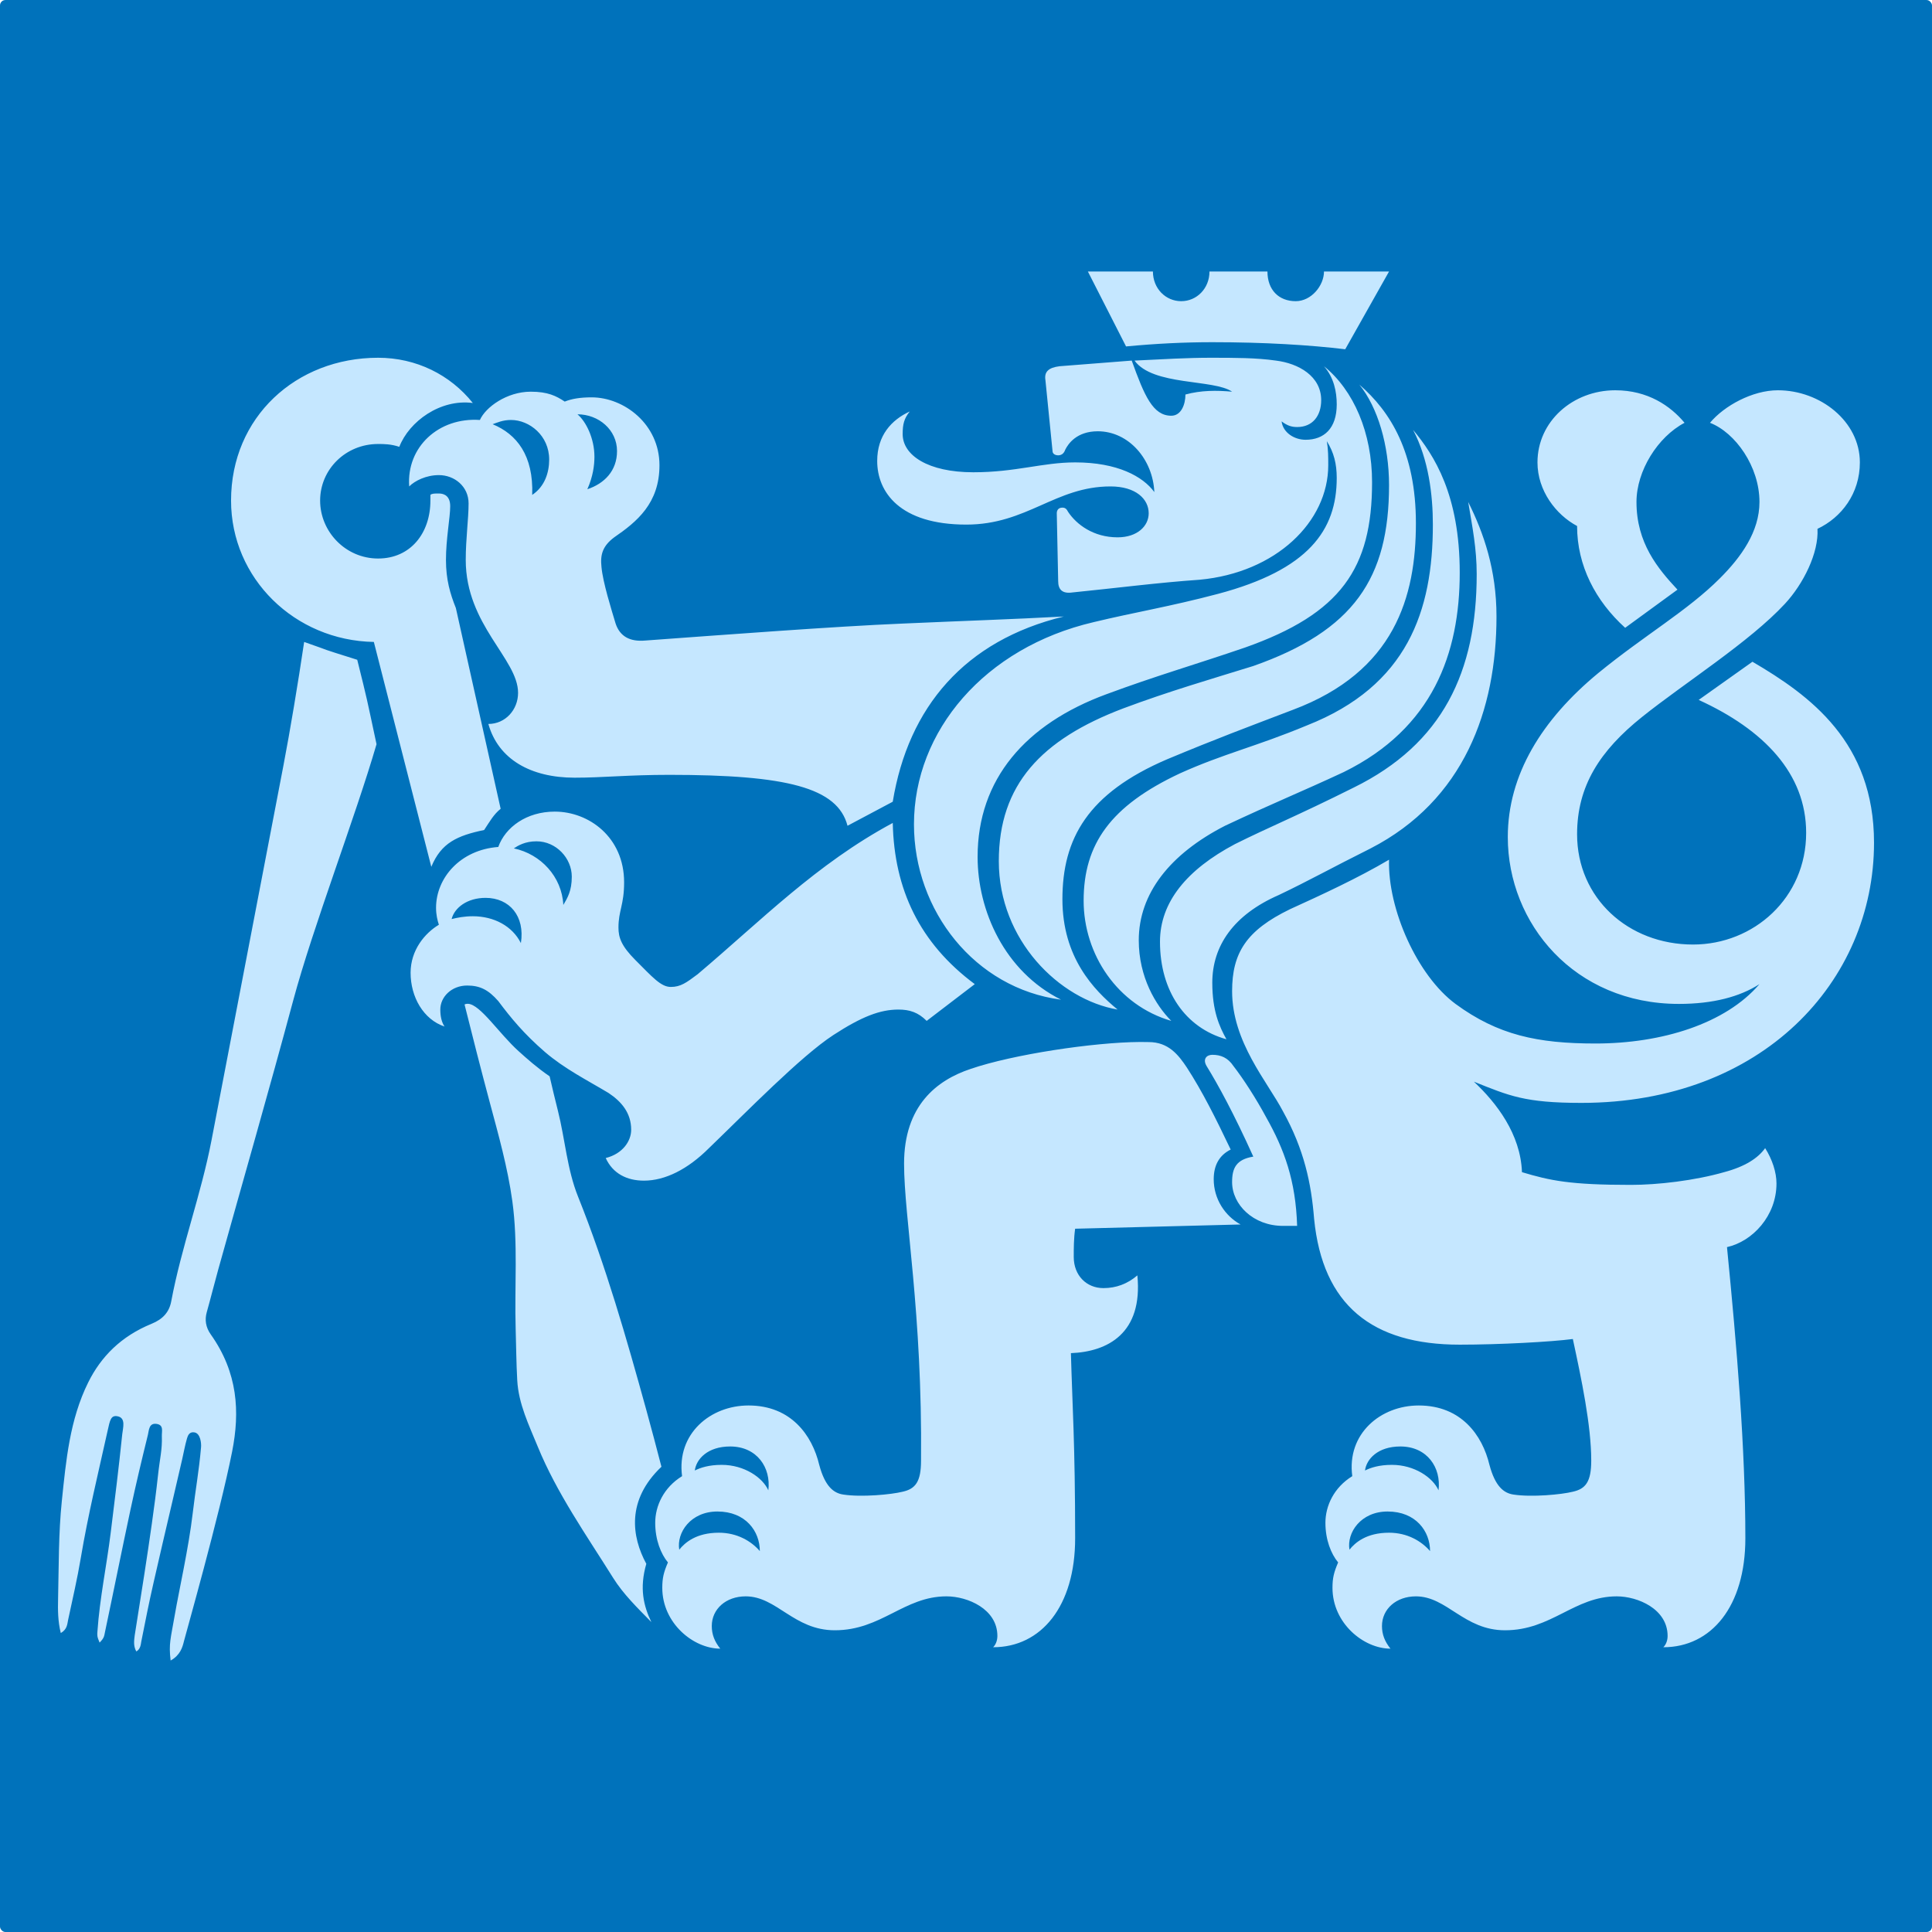 <?xml version="1.0" encoding="UTF-8" standalone="no"?>
<!-- Created with Inkscape (http://www.inkscape.org/) -->

<svg
   xmlns:dc="http://purl.org/dc/elements/1.1/"
   xmlns:cc="http://creativecommons.org/ns#"
   xmlns:rdf="http://www.w3.org/1999/02/22-rdf-syntax-ns#"
   xmlns:svg="http://www.w3.org/2000/svg"
   xmlns="http://www.w3.org/2000/svg"
   xmlns:sodipodi="http://sodipodi.sourceforge.net/DTD/sodipodi-0.dtd"
   xmlns:inkscape="http://www.inkscape.org/namespaces/inkscape"
   id="svg2"
   version="1.1"
   inkscape:version="0.91 r13725"
   xml:space="preserve"
   width="1in"
   height="1in"
   viewBox="0 0 90 90"
   sodipodi:docname="icon.svg"
   inkscape:export-filename="./icon.png"
   inkscape:export-xdpi="512"
   inkscape:export-ydpi="512"><defs
     id="defs6" /><sodipodi:namedview
     pagecolor="#ffffff"
     bordercolor="#666666"
     borderopacity="1"
     objecttolerance="10"
     gridtolerance="10"
     guidetolerance="10"
     inkscape:pageopacity="0"
     inkscape:pageshadow="2"
     inkscape:window-width="1848"
     inkscape:window-height="1056"
     id="namedview4"
     showgrid="false"
     inkscape:zoom="5.0745869"
     inkscape:cx="43.80763"
     inkscape:cy="21.168169"
     inkscape:window-x="72"
     inkscape:window-y="0"
     inkscape:window-maximized="1"
     inkscape:current-layer="g10"
     fit-margin-top="0"
     fit-margin-left="0"
     fit-margin-bottom="0"
     fit-margin-right="0"
     units="in" /><g
     inkscape:groupmode="layer"
     id="layer1"
     inkscape:label="lev_srovnani 1"
     style="display:none;opacity:0.303"
     sodipodi:insensitive="true"
     transform="translate(-38.481,-654.33)"><path
       transform="matrix(1.25,0,0,-1.25,0,744.1)"
       d="m 666.863,478.915 c -8.651,4.616 -16.168,14.43 -16.168,25.967 0,16.742 14.433,29.437 31.758,29.437 13.272,0 22.503,-6.35 28.274,-13.275 -10.963,-5.77 -19.62,-19.623 -19.62,-32.318 0,-16.742 8.657,-27.131 16.733,-35.788 L 686.485,437.36 c -12.115,10.963 -19.623,25.393 -19.623,41.555 M 594.728,103.19 c -9.24,0 -13.856,-5.193 -14.433,-9.811 2.3,1.155 5.77,2.309 10.957,2.309 9.246,0 16.742,-5.19 19.051,-10.389 1.158,9.234 -4.619,17.891 -15.576,17.891 m -5.208,-26.545 c -10.96,0 -16.73,-8.657 -15.573,-15.587 2.309,2.89 6.925,6.931 16.159,6.931 7.493,0 13.278,-3.467 16.742,-7.505 0,8.082 -5.779,16.162 -17.328,16.162 M 567.017,45.483 c 0,4.038 0.58,6.342 2.309,10.383 -2.881,3.467 -5.193,9.234 -5.193,16.162 0,6.925 3.464,14.427 10.963,19.048 -2.306,17.313 11.54,28.851 27.125,28.851 17.319,0 25.967,-12.118 28.866,-24.238 2.306,-8.654 5.764,-11.54 9.802,-12.124 7.505,-1.149 19.623,0 24.238,1.161 5.205,1.158 7.511,4.038 7.511,12.698 0,14.424 -4.035,33.472 -7.511,49.637 -8.657,-1.158 -30.011,-2.312 -46.164,-2.312 -35.79,0 -55.979,16.159 -59.446,51.363 -1.155,14.433 -4.044,28.279 -12.698,43.864 -6.347,12.121 -20.774,28.282 -20.774,49.06 0,15.576 5.767,24.813 23.658,33.475 12.701,5.77 27.705,12.692 40.403,20.194 -0.586,-20.194 11.543,-47.328 27.131,-58.865 17.305,-12.698 33.458,-16.162 57.133,-16.162 27.131,0 53.098,8.085 66.939,24.235 -8.076,-5.19 -19.04,-8.074 -32.895,-8.074 -42.709,0 -69.834,32.898 -69.834,68.102 0,25.399 13.856,47.905 36.936,66.951 19.048,15.576 36.365,25.39 49.637,38.668 8.663,8.657 16.156,19.045 16.156,31.166 0,14.43 -9.802,28.274 -20.194,32.318 5.767,6.925 17.322,13.275 27.702,13.275 17.313,0 33.469,-12.695 33.469,-29.437 0,-12.695 -7.496,-22.506 -17.302,-27.122 0.571,-9.814 -5.779,-22.506 -13.281,-30.589 -14.433,-15.582 -40.977,-32.318 -58.294,-46.173 -17.311,-13.85 -26.548,-28.279 -26.548,-47.902 0,-25.97 20.777,-45.019 47.328,-45.019 24.813,0 46.173,19.048 46.173,45.596 0,24.241 -17.325,42.132 -43.87,54.25 l 21.944,15.582 c 23.658,-13.85 49.625,-32.892 49.625,-73.869 0,-56.559 -45.584,-106.199 -119.459,-106.199 -23.09,0 -29.437,2.887 -43.87,8.66 9.234,-8.66 19.051,-21.355 19.623,-36.936 11.546,-3.461 19.626,-5.19 44.444,-5.19 10.963,0 25.964,1.729 38.082,5.19 8.663,2.306 13.858,5.77 16.742,9.811 2.892,-4.616 4.624,-9.811 4.624,-14.427 0,-13.272 -9.811,-23.667 -20.2,-25.979 4.035,-40.974 7.496,-81.952 7.496,-118.885 0,-27.705 -13.85,-44.438 -33.478,-44.438 1.166,1.152 1.741,2.887 1.741,4.616 0,10.957 -12.124,16.156 -20.777,16.156 -17.325,0 -26.559,-13.847 -45.593,-13.847 -16.745,0 -23.676,13.847 -36.368,13.847 -8.079,0 -13.853,-5.199 -13.853,-12.118 0,-3.458 1.161,-6.353 3.47,-9.231 -10.972,0 -23.67,10.389 -23.67,24.819 M 526.046,211.118 c 0,5.776 1.729,9.237 8.654,10.389 -8.082,17.894 -14.433,29.434 -19.045,36.936 -1.732,2.89 0,4.619 2.309,4.619 3.461,0 6.347,-1.155 8.654,-4.619 4.035,-5.196 9.234,-13.275 13.275,-20.777 7.499,-13.275 12.121,-25.967 12.698,-44.435 l -5.77,0 c -12.121,0 -20.774,8.654 -20.774,17.888 m -29.437,98.114 c 0,16.162 10.966,29.431 30.586,39.826 13.853,6.919 25.396,11.54 48.482,23.084 36.356,17.891 50.211,47.325 50.211,87.151 0,10.389 -1.738,19.048 -3.47,29.434 6.353,-12.701 11.549,-27.705 11.549,-46.751 0,-38.091 -13.275,-75.03 -51.372,-94.653 -16.15,-8.076 -25.387,-13.275 -37.511,-19.042 -18.468,-8.082 -27.122,-20.777 -27.122,-35.782 0,-11.546 2.89,-17.894 5.773,-23.093 -16.739,4.621 -27.128,19.629 -27.128,39.826 m 21.355,244.707 c -11.543,0 -23.09,-0.574 -35.207,-1.726 l -15.585,30.586 26.55,0 c 0,-6.925 5.19,-12.118 11.543,-12.118 6.35,0 11.543,5.193 11.543,12.118 l 23.664,0 c 0,-7.502 4.613,-12.118 11.54,-12.118 6.35,0 11.537,6.35 11.537,12.118 l 26.556,0 -17.885,-31.74 c -14.436,1.729 -32.907,2.881 -54.259,2.881 M 465.446,325.971 c 0,23.087 10.963,38.671 39.245,51.943 17.885,8.076 31.16,10.963 51.943,19.623 40.966,16.159 51.36,46.745 51.36,81.952 0,12.121 -1.729,26.55 -8.079,38.668 8.66,-10.392 19.048,-26.548 19.048,-58.288 0,-32.901 -10.969,-63.484 -47.328,-81.386 -17.316,-8.076 -28.854,-12.689 -48.48,-21.926 -22.515,-11.54 -35.207,-27.702 -35.207,-46.748 0,-15.001 6.925,-26.545 13.278,-32.898 -21.929,6.353 -35.782,27.128 -35.782,49.06 m -34.627,16.156 c 0,31.169 17.305,49.637 50.783,62.335 18.468,6.922 36.362,12.118 53.098,17.308 40.977,14.433 55.407,35.79 55.407,73.878 0,16.162 -4.619,31.743 -12.121,40.977 12.701,-10.963 23.084,-27.702 23.084,-56.559 0,-30.011 -8.654,-60.6 -50.214,-76.182 -19.626,-7.499 -30.589,-11.54 -51.363,-20.203 -32.321,-13.85 -42.709,-32.318 -42.709,-57.13 0,-23.667 12.704,-36.939 22.515,-45.019 -23.673,4.041 -48.48,28.277 -48.48,60.594 m -34.633,15.007 c 0,38.091 28.857,72.143 73.301,82.532 16.727,4.038 31.154,6.347 50.78,11.543 36.942,9.811 48.485,25.97 48.485,47.322 0,5.773 -1.155,10.392 -4.041,15.007 0.577,-3.461 0.577,-6.345 0.577,-9.811 0,-23.087 -21.352,-43.858 -52.521,-46.745 -16.739,-1.155 -34.624,-3.464 -51.943,-5.193 -4.041,-0.58 -5.773,1.149 -5.773,4.616 l -0.574,27.705 c 0,1.149 0.574,2.303 2.306,2.303 1.158,0 1.735,-0.574 2.312,-1.726 3.458,-5.199 10.392,-10.395 20.203,-10.395 8.076,0 12.701,4.621 12.701,9.817 0,5.767 -5.199,10.96 -15.59,10.96 -22.518,0 -34.056,-15.582 -58.868,-15.582 -27.125,0 -36.362,13.278 -36.362,25.973 0,10.389 5.773,16.733 13.278,20.2 -2.312,-2.887 -2.887,-5.196 -2.887,-9.234 0,-8.663 10.383,-15.582 28.86,-15.582 17.311,0 28.274,4.035 41.546,4.035 17.322,0 27.702,-5.77 32.321,-12.115 -0.574,13.272 -10.383,24.813 -23.084,24.813 -8.66,0 -12.118,-5.19 -13.272,-7.502 -0.586,-1.735 -1.729,-2.312 -2.89,-2.312 -1.161,0 -2.303,0.577 -2.303,1.735 l -2.89,28.86 c -0.58,3.461 1.158,5.193 5.767,5.773 l 29.446,2.303 c 5.187,-14.427 8.651,-22.509 16.156,-22.509 4.038,0 5.77,4.621 5.77,8.66 6.347,1.732 12.698,1.732 19.048,1.155 -7.508,5.196 -32.324,2.309 -39.832,12.695 12.13,0.577 21.361,1.155 31.169,1.155 9.811,0 18.468,0 26.553,-1.155 9.234,-1.152 18.468,-6.345 18.468,-16.156 0,-6.353 -3.467,-10.966 -9.814,-10.966 -2.309,0 -4.038,0.574 -6.347,2.309 0.577,-4.624 5.199,-7.508 9.811,-7.508 7.496,0 12.698,4.619 12.698,14.433 0,5.193 -1.155,10.963 -5.202,15.585 12.127,-9.814 19.623,-27.134 19.623,-47.328 0,-35.21 -12.692,-53.678 -51.943,-67.528 -20.191,-6.922 -36.356,-11.546 -56.553,-19.045 -32.898,-12.121 -52.518,-34.627 -52.518,-66.37 0,-21.932 10.969,-46.751 34.053,-58.288 -35.21,4.613 -60.026,36.356 -60.026,71.56 m -75.03,-253.944 c -9.231,0 -13.847,-5.193 -14.427,-9.811 2.303,1.155 5.773,2.309 10.969,2.309 9.231,0 16.73,-5.19 19.039,-10.389 1.158,9.234 -4.61,17.891 -15.582,17.891 m -5.196,-26.545 c -10.966,0 -16.73,-8.657 -15.584,-15.587 2.312,2.89 6.934,6.931 16.165,6.931 7.499,0 13.272,-3.467 16.733,-7.505 0,8.082 -5.77,16.162 -17.313,16.162 M 293.454,45.483 c 0,4.038 0.577,6.342 2.306,10.383 -2.878,3.467 -5.193,9.234 -5.193,16.162 0,6.925 3.464,14.427 10.966,19.048 -2.303,17.313 11.543,28.851 27.125,28.851 17.313,0 25.976,-12.118 28.86,-24.238 2.309,-8.654 5.773,-11.54 9.811,-12.124 7.499,-1.149 19.623,0 24.241,1.161 5.199,1.158 7.502,4.038 7.502,12.698 0.577,60.597 -6.928,99.268 -6.928,121.197 0,23.664 13.272,34.056 27.131,38.668 18.465,6.347 54.827,11.543 72.724,10.969 8.071,0 12.112,-5.196 15.576,-10.389 6.347,-9.811 11.543,-20.203 17.891,-33.478 -4.613,-2.306 -6.928,-6.347 -6.928,-12.118 0,-8.076 4.619,-15.001 10.969,-18.471 l -67.531,-1.729 c -0.571,-4.038 -0.571,-8.079 -0.571,-11.546 0,-7.499 5.187,-12.695 12.112,-12.695 5.205,0 9.826,1.735 13.858,5.196 2.303,-23.664 -12.124,-31.166 -27.128,-31.743 0.577,-21.358 1.729,-36.939 1.729,-75.604 0,-27.705 -13.853,-44.438 -33.469,-44.438 1.152,1.152 1.726,2.887 1.726,4.616 0,10.957 -12.118,16.156 -20.771,16.156 -17.316,0 -26.55,-13.847 -45.593,-13.847 -16.742,0 -23.667,13.847 -36.365,13.847 -8.079,0 -13.847,-5.199 -13.847,-12.118 0,-3.458 1.152,-6.353 3.464,-9.231 -10.969,0 -23.667,10.389 -23.667,24.819 M 274.983,509.5 c 0,8.657 -7.496,15.007 -16.153,15.007 3.464,-2.884 6.928,-9.814 6.928,-17.313 0,-3.467 -0.583,-8.082 -2.895,-13.275 6.928,2.309 12.121,7.502 12.121,15.582 m -18.468,-173.718 c 0,7.502 -6.35,14.427 -14.433,14.427 -4.613,0 -7.493,-1.735 -9.225,-2.887 10.966,-2.306 19.623,-11.54 20.203,-23.087 1.723,2.89 3.455,5.776 3.455,11.546 m -9.228,170.257 c 0,9.811 -8.079,16.156 -15.587,16.156 -3.458,0 -5.773,-1.152 -7.505,-1.729 9.814,-4.038 16.739,-12.701 16.165,-28.857 5.193,3.461 6.928,9.237 6.928,14.43 m 28.277,-461.714 -43.287,185.839 -15.585,10.963 -7.499,35.785 c -1.158,4.621 1.149,6.928 4.616,6.928 2.306,0 4.038,-1.158 6.35,-3.464 7.502,-8.654 12.118,-13.85 20.2,-20.777 4.613,-4.038 10.386,-7.502 16.156,-10.392 l 35.788,-155.244 c -5.779,-5.199 -9.814,-13.275 -9.814,-21.935 0,-6.347 1.735,-12.118 4.619,-17.313 -1.149,-2.89 -1.729,-5.773 -1.729,-9.231 0,-3.47 0.58,-6.934 2.303,-10.395 l -12.118,9.237 z M 221.316,327.126 c -7.508,0 -12.701,-4.044 -13.856,-8.657 2.303,0.574 5.193,1.152 8.654,1.152 8.663,0 16.162,-4.038 19.623,-10.963 1.732,10.963 -4.619,18.468 -14.421,18.468 m 49.048,-106.196 c 6.925,1.726 10.392,6.925 10.392,11.546 0,6.925 -4.035,11.54 -9.228,14.998 -8.666,5.202 -17.897,9.814 -25.976,16.739 -8.66,7.508 -13.853,13.853 -19.045,20.783 -4.041,4.616 -7.499,6.345 -12.698,6.345 -6.347,0 -10.963,-4.619 -10.963,-9.808 0,-2.89 0.568,-5.193 1.729,-6.928 -8.657,2.887 -13.856,12.118 -13.856,21.929 0,9.237 5.776,16.162 11.546,19.623 -0.574,1.735 -1.155,4.041 -1.155,6.925 0,12.121 9.817,23.661 25.396,24.819 2.884,8.076 11.546,14.433 23.084,14.433 13.847,0 28.279,-10.392 28.279,-28.857 0,-9.24 -2.306,-11.546 -2.306,-18.474 0,-4.041 1.158,-7.499 6.925,-13.278 6.928,-6.916 10.395,-10.954 14.427,-10.954 4.041,0 6.35,1.729 10.969,5.184 25.973,21.938 48.48,45.022 79.643,61.758 0.577,-27.122 10.972,-49.054 33.475,-65.799 l -19.626,-15.001 c -3.458,3.464 -6.919,4.621 -11.54,4.621 -7.499,0 -15.007,-2.89 -26.545,-10.392 -13.272,-8.654 -35.213,-31.166 -50.789,-46.17 -8.657,-8.654 -17.891,-13.272 -26.545,-13.272 -6.931,0 -12.704,2.884 -15.593,9.231 m 25.976,156.41 c -16.736,0 -27.125,-1.161 -38.662,-1.161 -17.897,0 -31.172,7.502 -35.213,21.932 6.925,0 12.124,5.773 12.124,12.701 0,13.844 -21.361,27.702 -21.361,54.25 0,8.657 1.161,16.733 1.161,23.087 0,6.922 -5.773,11.543 -12.124,11.543 -5.199,0 -9.805,-2.309 -12.118,-4.621 -1.158,16.165 12.118,28.282 28.86,27.125 2.309,5.196 10.963,11.546 20.774,11.546 6.925,0 10.383,-1.732 13.85,-4.041 2.884,1.158 6.347,1.729 10.969,1.729 13.269,0 27.702,-10.963 27.702,-27.702 0,-15.579 -9.24,-23.087 -18.471,-29.434 -4.616,-3.461 -5.776,-6.922 -5.196,-12.121 0.58,-6.345 4.041,-17.311 5.77,-23.084 1.729,-5.196 5.779,-7.499 12.118,-6.925 31.743,2.303 77.345,5.773 105.047,6.925 25.97,1.152 44.435,1.732 65.784,2.887 -40.394,-9.811 -63.478,-36.936 -69.828,-75.607 l -18.462,-9.811 c -4.047,15.584 -24.824,20.783 -72.724,20.783 m -120.623,54.25 c -32.324,0.574 -58.288,25.97 -58.288,57.708 0,34.056 26.542,58.294 60.017,58.294 15.587,0 29.437,-6.928 38.668,-18.465 -13.269,1.732 -25.967,-7.502 -30.011,-17.891 -3.458,1.155 -6.347,1.155 -8.657,1.155 -13.269,0 -23.661,-10.392 -23.661,-23.093 0,-12.692 10.392,-23.655 23.661,-23.655 13.272,0 21.355,10.383 21.355,23.655 l 0,2.312 c 0.58,0.577 1.735,0.577 3.464,0.577 2.309,0 4.619,-1.155 4.619,-5.196 0,-4.616 -1.732,-13.272 -1.732,-21.929 0,-8.079 1.732,-13.853 4.041,-19.626 l 19.62,-81.955 c -2.887,-2.309 -5.773,-5.19 -8.076,-8.654 -10.972,-2.306 -20.2,-9.231 -24.241,-19.045 l -20.777,95.807 z m -28.86,0.574 c 6.347,-3.461 13.856,-5.773 22.512,-7.508 L 176.872,390.032 142.242,241.127 126.66,230.164 83.374,44.325 48.169,17.203 146.857,432.164 Z"
       style="fill:#000000;fill-opacity:1;fill-rule:nonzero;stroke:none"
       id="path6377"
       inkscape:connector-curvature="0" /></g><g
     id="g10"
     inkscape:groupmode="layer"
     inkscape:label="lev_srovnani"
     transform="matrix(1.25,0,0,-1.25,-38.481,89.77)"><g
       id="g4138"
       transform="matrix(0.09,0,0,0.09,28.014,-0.168)"><rect
         ry="2.249"
         transform="scale(1,-1)"
         y="-799.816"
         x="30.785"
         height="800"
         width="800"
         id="rect4136"
         style="opacity:1;fill:#0072bb;fill-opacity:1;stroke:none;stroke-width:5.6;stroke-linecap:round;stroke-linejoin:round;stroke-miterlimit:4;stroke-dasharray:none;stroke-opacity:1" /><path
         sodipodi:nodetypes="ccscccsccsccsscccccssscssssccsscccsccccscscssscssssscsccccscsccscsccscsscsscscsccscsccscsscccscsscsccsscscccsccscscccscscscssssscscsccsccssccssscccsssccsssscssccccccccsscscscscssccscsccscsccsccsccscsccsccssccssscssssssscsssssszczzssssszczsccsscccscscscsscccscsccsccccscsssssccsscscsccsssscsccccssscsccccsccccscscscssssscsccssccscccccsccsscccsscscsscscsscscsscscs"
         inkscape:connector-curvature="0"
         id="path104"
         d="m 481.251,687.4 15.809,-31.027 c 12.293,1.168 24.006,1.752 35.716,1.752 21.66,0 40.397,-1.169 55.041,-2.923 l 18.143,32.199 -26.94,0 c 0,-5.85 -5.262,-12.292 -11.704,-12.292 -7.028,0 -11.707,4.682 -11.707,12.292 l -24.004,0 c 0,-7.025 -5.268,-12.292 -11.71,-12.292 -6.445,0 -11.71,5.267 -11.71,12.292 z M 187.344,651.684 c -33.959,0 -60.884,-24.588 -60.884,-59.135 0,-32.196 26.339,-57.958 59.129,-58.541 l 23.792,-93.119 c 4.1,9.956 10.747,12.91 21.877,15.25 2.337,3.514 3.908,6.435 6.836,8.778 l -18.547,83.138 c -2.343,5.856 -4.099,11.714 -4.099,19.91 0,8.782 1.756,17.563 1.756,22.245 0,4.1 -2.343,5.27 -4.685,5.27 -1.754,0 -2.924,7.7e-4 -3.512,-0.585 l 0,-2.346 c 0,-13.464 -8.199,-23.996 -21.663,-23.996 -13.461,0 -24.003,11.121 -24.003,23.996 0,12.884 10.542,23.426 24.003,23.426 2.343,0 5.273,-7e-5 8.781,-1.171 4.103,10.539 16.983,19.907 30.444,18.151 -9.364,11.704 -23.413,18.731 -39.225,18.731 z m 344.843,0 c -9.95,0 -19.314,-0.586 -31.619,-1.171 7.616,-10.536 32.79,-7.608 40.406,-12.879 -6.442,0.586 -12.884,0.587 -19.323,-1.17 0,-4.097 -1.757,-8.786 -5.854,-8.786 -7.613,0 -11.126,8.199 -16.388,22.834 l -29.872,-2.336 c -4.676,-0.589 -6.439,-2.346 -5.85,-5.857 l 2.931,-29.276 c 0,-1.174 1.161,-1.759 2.338,-1.759 1.177,0 2.336,0.586 2.931,2.346 1.171,2.346 4.679,7.61 13.463,7.61 12.884,0 22.835,-11.707 23.418,-25.171 -4.685,6.436 -15.216,12.289 -32.788,12.289 -13.464,0 -24.585,-4.093 -42.145,-4.093 -18.744,0 -29.276,7.019 -29.276,15.806 0,4.097 0.582,6.439 2.928,9.368 -7.613,-3.517 -13.47,-9.953 -13.47,-20.492 0,-12.878 9.371,-26.348 36.887,-26.348 25.171,0 36.874,15.806 59.717,15.806 10.542,0 15.816,-5.267 15.816,-11.118 0,-5.271 -4.69,-9.961 -12.883,-9.961 -9.953,0 -16.987,5.272 -20.495,10.545 -0.586,1.168 -1.172,1.751 -2.346,1.751 -1.757,0 -2.34,-1.171 -2.34,-2.336 l 0.583,-28.106 c 0,-3.517 1.756,-5.271 5.855,-4.682 17.569,1.754 35.713,4.097 52.694,5.269 31.619,2.928 53.279,23.999 53.279,47.419 0,3.517 7.6e-4,6.443 -0.585,9.954 2.928,-4.682 4.099,-9.368 4.099,-15.224 0,-21.66 -11.709,-38.052 -49.184,-48.005 -19.909,-5.271 -34.544,-7.614 -51.513,-11.71 -45.086,-10.539 -74.36,-45.082 -74.36,-83.723 0,-35.712 25.173,-67.915 60.892,-72.594 -23.417,11.704 -34.543,36.88 -34.543,59.129 0,32.202 19.902,55.033 53.275,67.328 20.489,7.607 36.887,12.298 57.37,19.32 39.818,14.05 52.694,32.785 52.694,68.503 0,20.486 -7.605,38.055 -19.907,48.011 4.106,-4.688 5.277,-10.542 5.277,-15.809 0,-9.956 -5.276,-14.641 -12.88,-14.641 -4.679,0 -9.369,2.925 -9.954,7.616 2.343,-1.76 4.097,-2.343 6.44,-2.343 6.439,0 9.956,4.68 9.956,11.126 0,9.953 -9.368,15.22 -18.735,16.388 -8.202,1.171 -16.983,1.171 -26.936,1.171 z m 61.478,-11.124 c 7.61,-9.367 12.295,-25.175 12.295,-41.57 0,-38.638 -14.637,-60.303 -56.206,-74.945 -16.978,-5.265 -35.13,-10.536 -53.865,-17.558 -33.962,-12.881 -51.516,-31.615 -51.516,-63.234 0,-32.784 25.165,-57.369 49.18,-61.468 -9.953,8.196 -22.841,21.66 -22.841,45.669 0,25.171 10.539,43.905 43.326,57.954 21.074,8.788 32.195,12.887 52.104,20.495 42.161,15.806 50.941,46.836 50.941,77.281 0,29.273 -10.533,46.255 -23.418,57.376 z m 105.975,-2.34 c -17.575,0 -32.216,-12.879 -32.216,-29.862 0,-11.704 7.625,-21.66 16.401,-26.342 0,-16.395 7.617,-31.033 19.907,-42.155 l 21.663,15.803 c -8.193,8.782 -16.976,19.32 -16.976,36.304 0,12.878 8.782,26.932 19.904,32.785 -5.853,7.025 -15.218,13.467 -28.682,13.467 z m 67.322,0 c -10.53,0 -22.251,-6.442 -28.101,-13.467 10.542,-4.103 20.485,-18.147 20.485,-32.785 0,-12.296 -7.602,-22.834 -16.389,-31.616 -13.464,-13.47 -31.029,-23.425 -50.353,-39.225 -23.414,-19.32 -37.471,-42.153 -37.471,-67.918 0,-35.712 27.517,-69.085 70.843,-69.085 14.056,0 25.177,2.925 33.37,8.19 -14.041,-16.383 -40.383,-24.586 -67.905,-24.586 -24.018,0 -40.403,3.515 -57.958,16.396 -15.812,11.704 -28.118,39.23 -27.523,59.715 -12.881,-7.61 -28.102,-14.633 -40.986,-20.487 -18.149,-8.788 -23.999,-18.158 -23.999,-33.958 0,-21.077 14.636,-37.472 21.075,-49.768 8.779,-15.809 11.71,-29.856 12.882,-44.497 3.517,-35.712 23.996,-52.104 60.303,-52.104 16.386,0 38.049,1.17 46.831,2.344 3.526,-16.398 7.619,-35.72 7.619,-50.353 0,-8.785 -2.34,-11.707 -7.619,-12.882 -4.682,-1.177 -16.976,-2.343 -24.589,-1.178 -4.097,0.592 -7.603,3.52 -9.943,12.298 -2.94,12.296 -11.713,24.589 -29.282,24.589 -15.809,0 -29.856,-11.705 -27.517,-29.268 -7.607,-4.688 -11.122,-12.299 -11.122,-19.323 0,-7.028 2.346,-12.877 5.269,-16.394 -1.754,-4.1 -2.343,-6.436 -2.343,-10.533 0,-14.638 12.882,-25.177 24.012,-25.177 -2.343,2.919 -3.52,5.857 -3.52,9.365 0,7.019 5.857,12.292 14.053,12.292 12.875,0 19.905,-14.047 36.892,-14.047 19.308,0 28.677,14.047 46.252,14.047 8.779,0 21.077,-5.274 21.077,-16.39 0,-1.754 -0.582,-3.514 -1.766,-4.682 19.912,0 33.961,16.976 33.961,45.081 0,37.466 -3.512,79.035 -7.605,120.601 10.539,2.346 20.492,12.891 20.492,26.355 0,4.682 -1.756,9.953 -4.69,14.635 -2.925,-4.1 -8.196,-7.613 -16.984,-9.953 -12.293,-3.511 -27.511,-5.266 -38.633,-5.266 -25.177,0 -33.372,1.755 -45.085,5.266 -0.58,15.806 -10.538,28.684 -19.905,37.469 14.641,-5.856 21.079,-8.784 44.502,-8.784 74.942,0 121.184,50.356 121.184,107.732 2e-5,41.569 -26.342,60.887 -50.341,74.937 L 734.173,509.999 c 26.928,-12.293 44.504,-30.44 44.504,-55.032 0,-26.931 -21.669,-46.255 -46.84,-46.255 -26.934,0 -48.011,19.324 -48.011,45.669 0,19.906 9.371,34.545 26.932,48.595 17.566,14.056 44.494,31.032 59.135,46.838 7.61,8.199 14.053,21.075 13.473,31.031 9.947,4.682 17.551,14.635 17.551,27.513 0,16.984 -16.39,29.862 -33.954,29.862 z m -516.385,-0.586 c -9.953,0 -18.732,-6.441 -21.075,-11.712 -16.984,1.174 -30.45,-11.118 -29.276,-27.517 2.346,2.346 7.018,4.689 12.292,4.689 6.442,0 12.3,-4.689 12.3,-11.71 0,-6.445 -1.178,-14.638 -1.178,-23.419 0,-26.931 21.669,-40.99 21.669,-55.033 0,-7.028 -5.275,-12.885 -12.3,-12.885 4.1,-14.638 17.567,-22.248 35.722,-22.248 11.704,0 22.243,1.176 39.221,1.176 48.591,0 69.668,-5.273 73.773,-21.083 l 18.729,9.953 c 6.442,39.229 29.859,66.746 70.836,76.699 -21.657,-1.171 -40.389,-1.759 -66.734,-2.928 -28.102,-1.168 -74.362,-4.688 -106.563,-7.025 -6.43,-0.583 -10.54,1.754 -12.294,7.025 -1.754,5.856 -5.265,16.98 -5.854,23.416 -0.589,5.274 0.59,8.784 5.272,12.295 9.364,6.439 18.737,14.056 18.737,29.859 0,16.981 -14.641,28.103 -28.101,28.103 -4.688,0 -8.202,-0.58 -11.127,-1.755 -3.517,2.343 -7.025,4.099 -14.05,4.099 z m 19.323,-9.366 c 8.782,0 16.386,-6.443 16.386,-15.224 0,-8.196 -5.268,-13.464 -12.295,-15.806 2.346,5.268 2.937,9.95 2.937,13.467 0,7.607 -3.514,14.639 -7.028,17.564 z m -27.523,-2.346 c 7.616,0 15.813,-6.436 15.813,-16.389 0,-5.268 -1.76,-11.127 -7.028,-14.638 0.583,16.389 -6.441,25.176 -16.397,29.273 1.757,0.586 4.105,1.755 7.613,1.755 z m 373.533,-4.097 c 6.442,-12.293 8.196,-26.93 8.196,-39.225 0,-35.716 -10.545,-66.743 -52.102,-83.135 -21.083,-8.785 -34.551,-11.714 -52.694,-19.907 -28.691,-13.464 -39.812,-29.274 -39.812,-52.694 0,-22.249 14.052,-43.322 36.298,-49.768 -6.445,6.445 -13.47,18.156 -13.47,33.373 0,19.32 12.876,35.715 35.716,47.422 19.909,9.37 31.613,14.05 49.18,22.243 36.884,18.161 48.011,49.185 48.011,82.561 0,32.199 -10.539,48.587 -19.323,59.129 z m 22.828,-29.856 c 1.757,-10.536 3.52,-19.319 3.52,-29.858 0,-40.401 -14.057,-70.261 -50.937,-88.41 -23.42,-11.71 -35.13,-16.397 -49.183,-23.416 -19.903,-10.545 -31.026,-24.006 -31.026,-40.402 0,-20.489 10.537,-35.712 27.518,-40.4 -2.925,5.274 -5.855,11.713 -5.855,23.426 0,15.221 8.779,28.099 27.513,36.298 12.299,5.85 21.668,11.124 38.051,19.317 38.647,19.906 52.114,57.379 52.114,96.02 0,19.32 -5.27,34.541 -11.715,47.425 z m -482.005,-57.958 c -2.555,-17.233 -5.894,-37.155 -8.57,-51.102 -9.93,-51.749 -19.844,-103.502 -29.794,-155.247 -4.333,-22.531 -12.448,-44.142 -16.676,-66.694 -0.83,-4.426 -3.419,-7.365 -8.096,-9.276 -12.694,-5.186 -21,-13.634 -26.293,-24.315 -7.652,-15.441 -9.174,-32.326 -10.913,-49.057 -1.391,-13.385 -1.24,-27.007 -1.552,-40.546 -0.104,-4.534 -0.119,-9.13 1.117,-14.164 2.687,1.561 2.656,3.674 3.053,5.527 1.827,8.525 3.799,17.026 5.242,25.627 2.973,17.722 7.173,34.943 11.059,52.45 1.015,4.573 1.356,6.669 4.124,6.167 3.623,-0.656 2.232,-4.913 1.975,-7.42 -1.403,-13.661 -3.101,-27.278 -4.79,-40.896 -1.689,-13.62 -4.534,-27.045 -5.486,-40.785 -0.107,-1.541 -0.201,-2.089 0.896,-4.622 1.92,1.941 1.863,2.636 2.2,4.229 3.586,16.94 6.973,33.925 10.595,50.857 2.215,10.353 4.664,20.654 7.203,30.932 0.461,1.865 0.383,5.078 3.701,4.525 2.943,-0.49 2.014,-3.069 2.077,-5 0.193,-5.933 -0.773,-8.584 -1.702,-17.227 -2.33,-21.677 -9.297,-63.325 -9.53,-65.297 -0.233,-1.972 -0.661,-4.378 0.663,-6.684 1.855,0.994 1.889,3.335 2.053,4.089 0.164,0.753 0,0 2.487,12.404 2.487,12.404 9.614,42.003 14.429,63.003 0.668,2.911 1.18,5.864 2.018,8.729 0.365,1.248 1.022,2.899 3.176,2.466 2.409,-0.484 2.776,-4.533 2.647,-6.033 -0.859,-10.015 -2.313,-17.626 -3.471,-27.532 -1.654,-14.145 -5.684,-31.993 -7.401,-41.964 -1.717,-9.972 -2.579,-11.855 -1.734,-18.922 4.004,2.247 4.912,5.493 5.521,8.009 0.609,2.516 14.708,52.029 19.957,78.568 3.254,16.45 2.364,32.628 -8.856,48.46 -2.104,2.969 -2.545,6.057 -1.652,9.222 1.659,5.876 3.114,11.804 4.755,17.684 10.348,37.084 21.012,74.088 31.002,111.263 8.247,30.688 25.643,75.721 34.532,106.229 -4.273,19.954 -3.665,17.627 -7.989,34.96 -18.003,5.666 -8.19,2.581 -21.975,7.383 z M 260.527,463.752 c -11.704,0 -20.491,-6.448 -23.416,-14.641 -15.803,-1.174 -25.764,-12.881 -25.764,-25.177 0,-2.925 0.589,-5.265 1.171,-7.025 -5.853,-3.511 -11.712,-10.535 -11.712,-19.905 0,-9.953 5.273,-19.318 14.055,-22.246 -1.177,1.76 -1.753,4.097 -1.753,7.028 0,5.265 4.682,9.949 11.121,9.949 5.274,0 8.782,-1.753 12.882,-6.435 5.268,-7.031 10.536,-13.468 19.32,-21.084 8.196,-7.025 17.561,-11.704 26.352,-16.981 5.268,-3.508 9.361,-8.19 9.361,-15.215 0,-4.688 -3.517,-9.961 -10.542,-11.712 2.931,-6.439 8.788,-9.365 15.819,-9.365 8.779,0 18.145,4.685 26.927,13.463 15.8,15.221 38.058,38.058 51.522,46.837 11.704,7.61 19.321,10.542 26.929,10.542 4.688,0 8.198,-1.175 11.706,-4.689 l 19.91,15.218 c -22.828,16.987 -33.373,39.235 -33.958,66.748 -31.613,-16.978 -54.445,-40.395 -80.794,-62.649 -4.685,-3.505 -7.028,-5.259 -11.127,-5.259 -4.091,0 -7.607,4.097 -14.635,11.113 -5.85,5.862 -7.025,9.37 -7.025,13.47 0,7.028 2.34,9.368 2.34,18.742 0,18.732 -14.641,29.273 -28.688,29.273 z m -7.616,-12.298 c 8.199,0 14.641,-7.024 14.641,-14.635 0,-5.853 -1.757,-8.782 -3.505,-11.714 -0.589,11.713 -9.37,21.08 -20.495,23.419 1.757,1.168 4.679,2.929 9.358,2.929 z M 231.846,428.036 c 9.944,0 16.387,-7.612 14.63,-18.734 -3.511,7.025 -11.119,11.121 -19.907,11.121 -3.511,0 -6.441,-0.586 -8.778,-1.168 1.171,4.679 6.438,8.781 14.055,8.781 z m -7.621,-43.863 c -0.375,-0.023 -0.735,-0.115 -1.079,-0.281 3.369,-13.486 6.805,-26.954 10.4,-40.383 3.64,-13.599 7.47,-27.117 9.39,-41.074 2.404,-17.474 0.856,-35.32 1.379,-52.974 0.209,-7.065 0.263,-14.147 0.651,-21.192 0.539,-9.773 4.835,-18.526 8.48,-27.431 7.9,-19.298 20.113,-36.619 31.253,-54.421 4.164,-6.654 9.979,-12.335 15.619,-18.074 0.059,-0.06 0.123,-0.115 0.182,-0.174 -3.217,6.62 -5.016,14.004 -2.087,24.109 -6.06,11.182 -8.344,26.334 6.263,40.189 -2.028,7.807 -4.079,15.607 -6.228,23.383 -8.249,29.844 -16.738,59.623 -28.319,88.511 -4.558,11.369 -5.344,23.716 -8.318,35.51 -1.197,4.744 -2.339,9.5 -3.436,14.265 -5.194,3.568 -9.251,7.179 -12.828,10.4 -8.126,7.317 -15.818,19.334 -20.942,19.637 -0.128,0.007 -0.254,0.007 -0.379,0 z m 278.598,-15.813 c -19.08,-0.122 -52.598,-5.132 -70.159,-11.168 -14.059,-4.679 -27.521,-15.221 -27.521,-39.227 0,-22.246 7.612,-61.475 7.027,-122.947 0,-8.785 -2.336,-11.707 -7.61,-12.882 -4.685,-1.177 -16.983,-2.343 -24.591,-1.178 -4.097,0.592 -7.612,3.52 -9.954,12.298 -2.925,12.296 -11.713,24.589 -29.276,24.589 -15.806,0 -29.853,-11.705 -27.517,-29.268 -7.61,-4.688 -11.124,-12.299 -11.124,-19.323 0,-7.028 2.348,-12.877 5.267,-16.394 -1.754,-4.1 -2.34,-6.436 -2.34,-10.533 0,-14.638 12.882,-25.177 24.009,-25.177 -2.346,2.919 -3.514,5.857 -3.514,9.365 0,7.019 5.851,12.292 14.047,12.292 12.881,0 19.907,-14.047 36.891,-14.047 19.317,0 28.684,14.047 46.25,14.047 8.779,0 21.072,-5.274 21.072,-16.39 0,-1.754 -0.583,-3.514 -1.752,-4.682 19.9,0 33.952,16.976 33.952,45.081 0,39.223 -1.167,55.03 -1.753,76.696 15.221,0.586 29.856,8.195 27.52,32.2 -4.091,-3.511 -8.78,-5.27 -14.059,-5.27 -7.025,0 -12.286,5.271 -12.286,12.879 0,3.517 -8.3e-4,7.615 0.579,11.712 l 68.506,1.755 c -6.442,3.52 -11.127,10.545 -11.127,18.739 0,5.853 2.349,9.953 7.028,12.292 -6.439,13.467 -11.71,24.008 -18.149,33.961 -3.514,5.268 -7.614,10.539 -15.801,10.539 -1.135,0.036 -2.342,0.049 -3.614,0.041 z m 29.954,-5.313 c -2.343,0 -4.1,-1.754 -2.343,-4.685 4.679,-7.61 11.121,-19.317 19.32,-37.469 -7.025,-1.168 -8.78,-4.678 -8.78,-10.537 0,-9.367 8.779,-18.147 21.075,-18.147 l 5.854,0 c -0.586,18.735 -5.274,31.611 -12.882,45.077 -4.1,7.61 -9.373,15.806 -13.467,21.077 -2.34,3.514 -5.267,4.685 -8.778,4.685 z M 333.128,200.868 c 11.13,0 16.98,-8.782 15.806,-18.149 -2.343,5.274 -9.95,10.537 -19.314,10.537 -5.271,0 -8.792,-1.171 -11.129,-2.343 0.589,4.685 5.272,9.954 14.636,9.954 z m 277.521,0 c 11.115,0 16.974,-8.782 15.8,-18.149 -2.343,5.274 -9.946,10.537 -19.325,10.537 -5.262,0 -8.782,-1.171 -11.116,-2.343 0.586,4.685 5.268,9.954 14.641,9.954 z M 327.856,173.94 c 11.71,0 17.564,-8.195 17.564,-16.394 -3.511,4.097 -9.367,7.613 -16.974,7.613 -9.364,0 -14.053,-4.1 -16.399,-7.031 -1.162,7.031 4.685,15.813 15.809,15.813 z m 277.51,0 c 11.716,0 17.578,-8.195 17.578,-16.394 -3.514,4.097 -9.382,7.613 -16.984,7.613 -9.367,0 -14.048,-4.1 -16.391,-7.031 -1.174,7.031 4.678,15.813 15.797,15.813 z"
         style="fill:#c5e7ff;fill-opacity:1;fill-rule:nonzero;stroke:none" /></g></g></svg>